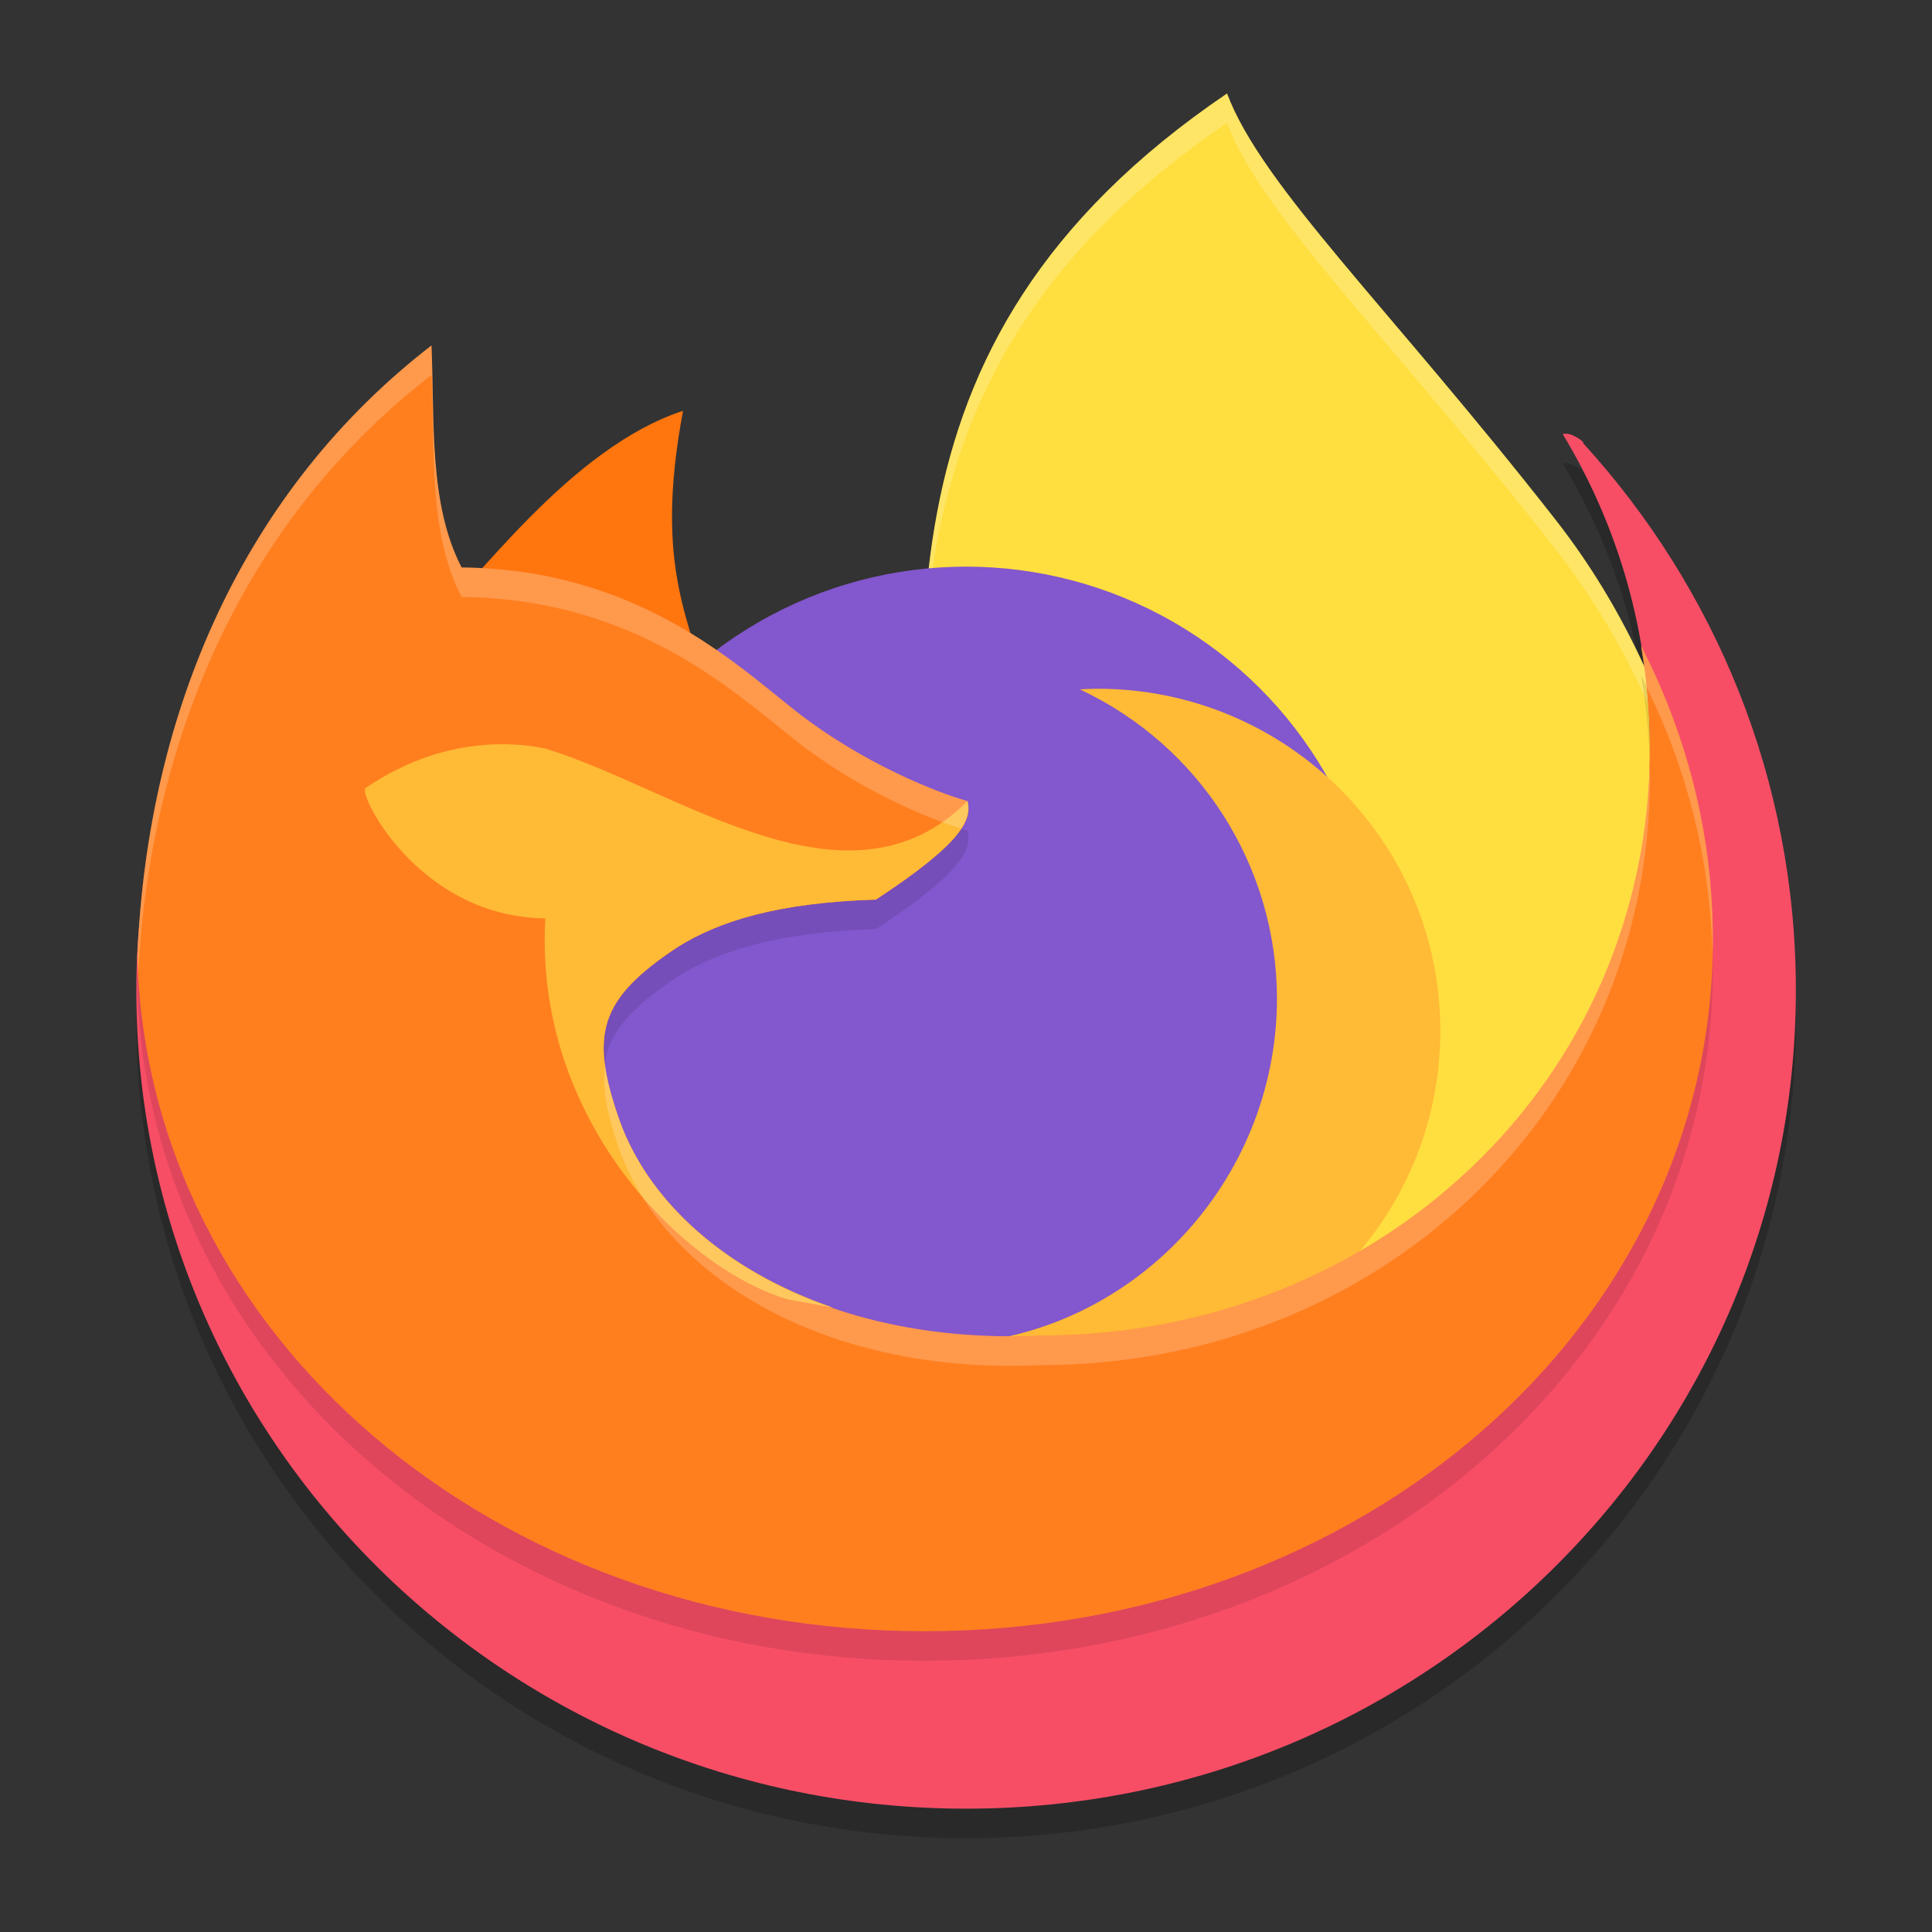 <?xml version="1.0" encoding="UTF-8" standalone="no"?>
<svg
   width="62"
   height="62"
   version="1"
   id="svg9"
   sodipodi:docname="firefox.svg"
   inkscape:version="1.4.2 (unknown)"
   xmlns:inkscape="http://www.inkscape.org/namespaces/inkscape"
   xmlns:sodipodi="http://sodipodi.sourceforge.net/DTD/sodipodi-0.dtd"
   xmlns="http://www.w3.org/2000/svg"
   xmlns:svg="http://www.w3.org/2000/svg">
  <rect width="100%" height="100%" fill="#333333" stroke="none"/>
  <defs
     id="defs9" />
  <sodipodi:namedview
     id="namedview9"
     pagecolor="#ffffff"
     bordercolor="#000000"
     borderopacity="0.25"
     inkscape:showpageshadow="2"
     inkscape:pageopacity="0.0"
     inkscape:pagecheckerboard="0"
     inkscape:deskcolor="#d1d1d1"
     inkscape:zoom="12.140625"
     inkscape:cx="32"
     inkscape:cy="32"
     inkscape:window-width="1920"
     inkscape:window-height="1000"
     inkscape:window-x="0"
     inkscape:window-y="0"
     inkscape:window-maximized="1"
     inkscape:current-layer="svg9" />
  <g
     id="g9"
     transform="matrix(0.951,0,0,0.949,0.571,0.153)">
    <path
       style="opacity:0.2"
       d="M 14.337,24.07 C 7.787,29.135 4,25.47 4,34.327 4,49.61 16.536,62 32,62 47.464,62 60,49.61 60,34.327 60,27.212 57.283,20.723 52.818,15.821 c 0.1,-0.004 -0.418,-0.401 -0.684,-0.302 1.867,3.094 2.941,6.719 2.941,10.596 0,11.345 -6.31,22.584 -17.655,22.584 -7.287,0.354 -16.994,-4.305 -18.488,-8.664 -0.964,-2.812 -0.721,-5.971 1.902,-7.72 1.424,-0.904 3.501,-1.797 6.787,-1.902 C 30.622,28.44 29.162,28.664 29.017,28.067 28.085,27.812 26.43,27.459 24.145,25.661 22.121,24.068 21.181,23.464 15.283,23.409 14.168,21.263 14.446,26.617 14.337,24.07 Z"
       id="path1" />
    <path
       style="fill:#ffde3f"
       d="m 40.805,3 c 1.181,3.144 5.452,7.199 11.086,14.415 4.771,6.111 5.318,12.929 7.082,19.059 L 45.715,47.885 30.74,32.511 C 30.673,22.291 28.22,11.554 40.805,3 Z"
       id="path2" />
    <path
       style="opacity:0.2;fill:#ffffff"
       d="M 40.805,3 C 31.767,9.143 30.492,16.412 30.512,23.807 30.617,16.758 32.175,9.865 40.805,4 c 1.181,3.144 5.452,7.199 11.086,14.414 4.563,5.844 5.272,12.329 6.867,18.246 l 0.215,-0.186 C 57.209,30.344 56.662,23.525 51.891,17.414 46.257,10.199 41.986,6.144 40.805,3 Z"
       id="path3" />
    <path
       style="fill:#ff750e"
       d="m 13.538,21.4 c 1.945,-1.93 5.121,-6.424 8.911,-7.67 -1.018,5.427 0.302,7.151 0.959,9.926 l -6.091,-1.579 z"
       id="path4" />
    <circle
       style="fill:#8357cd"
       cx="32"
       cy="33"
       r="14"
       id="circle4" />
    <path
       style="fill:#ffba36"
       d="m 36.435,23.129 c -0.199,0.002 -0.398,0.009 -0.597,0.021 4.055,1.903 6.646,5.977 6.652,10.456 -0.003,6.154 -4.824,11.369 -10.97,11.687 1.537,0.727 3.215,0.966 4.915,0.971 6.388,5.8e-5 11.567,-5.179 11.567,-11.567 C 48.003,28.308 42.824,23.129 36.435,23.129 Z"
       id="path5" />
    <path
       id="ellipse841"
       style="fill:#f74e66"
       d="M 14.337,23.07 C 7.787,28.135 4,24.47 4,33.327 4,48.61 16.536,61 32,61 47.464,61 60,48.61 60,33.327 60,26.212 57.283,19.723 52.818,14.821 c 0.1,-0.004 -0.418,-0.401 -0.684,-0.302 1.867,3.094 2.941,6.719 2.941,10.596 0,11.345 -6.31,22.584 -17.655,22.584 -7.287,0.354 -16.994,-4.305 -18.488,-8.664 -0.964,-2.812 -0.721,-5.971 1.902,-7.72 1.424,-0.904 3.501,-1.797 6.787,-1.902 C 30.622,27.44 29.162,27.664 29.017,27.067 28.085,26.812 26.43,26.459 24.145,24.661 22.121,23.068 21.181,22.464 15.283,22.409 14.168,20.263 14.446,25.617 14.337,23.07 Z" />
    <path
       style="opacity:0.1"
       d="M 13.959,12.521 C 7.69,17.37 4.374,24.804 4.033,33.199 4.391,46.064 16.135,56 30.6,56 45.291,56 57.2,45.744 57.2,32.6 c 0,-3.542 -0.871,-6.902 -2.423,-9.923 0.189,1.119 0.298,2.264 0.298,3.437 C 55.075,37.459 45.877,46 34.532,46 27.245,46.354 21.763,42.986 20.269,38.627 19.306,35.814 19.621,34.627 22.244,32.879 c 1.424,-0.904 3.43,-1.517 6.716,-1.621 3.001,-1.974 3.231,-2.733 3.087,-3.33 -0.932,-0.255 -3.504,-1.242 -5.789,-3.041 -2.024,-1.593 -5.383,-4.803 -11.281,-4.858 -1.114,-2.146 -0.908,-4.959 -1.017,-7.507 z"
       id="path6" />
    <path
       style="fill:#ff7f1f"
       d="M 13.959,11.521 C 7.69,16.37 4.374,23.804 4.033,32.199 4.391,45.064 16.135,55 30.6,55 45.291,55 57.2,44.744 57.2,31.6 c 0,-3.542 -0.871,-6.902 -2.423,-9.923 0.189,1.119 0.298,2.264 0.298,3.437 C 55.075,36.459 45.877,45 34.532,45 27.245,45.354 21.763,41.986 20.269,37.627 19.306,34.814 19.621,33.627 22.244,31.879 c 1.424,-0.904 3.43,-1.517 6.716,-1.621 3.001,-1.974 3.231,-2.733 3.087,-3.33 -0.932,-0.255 -3.504,-1.242 -5.789,-3.041 -2.024,-1.593 -5.383,-4.803 -11.281,-4.858 -1.114,-2.146 -0.908,-4.959 -1.017,-7.507 z"
       id="path7" />
    <path
       style="fill:#ffba36"
       d="m 16.512,25.008 c -1.905,-0.041 -3.511,0.615 -4.785,1.484 -0.228,0.228 1.816,4.358 6.074,4.402 C 17.406,37.764 22.548,42.787 26,43.781 l 1.516,0.277 C 23.846,42.8 21.229,40.424 20.27,37.625 c -0.964,-2.812 -0.65,-3.998 1.973,-5.746 1.424,-0.904 3.429,-1.516 6.715,-1.621 1.501,-0.987 2.312,-1.672 2.727,-2.184 0.207,-0.256 0.315,-0.466 0.363,-0.652 0.048,-0.186 0.036,-0.347 0,-0.496 -4.046,4.074 -9.79,-0.409 -14.242,-1.773 -0.419,-0.089 -0.853,-0.135 -1.293,-0.145 z"
       id="path8" />
    <path
       style="opacity:0.2;fill:#ffffff"
       d="m 13.959,11.521 c -6.269,4.848 -9.584,12.283 -9.926,20.678 0.005,0.178 0.02,0.353 0.029,0.529 0.445,-8.201 3.745,-15.45 9.896,-20.207 0.109,2.548 -0.097,5.36 1.018,7.506 5.898,0.055 9.257,3.266 11.281,4.859 2.159,1.7 4.528,2.652 5.574,2.969 0.253,-0.389 0.276,-0.675 0.215,-0.928 -0.932,-0.255 -3.504,-1.243 -5.789,-3.041 -2.024,-1.593 -5.383,-4.804 -11.281,-4.859 -1.114,-2.146 -0.908,-4.958 -1.018,-7.506 z m 40.818,10.156 c 0.076,0.453 0.129,0.912 0.178,1.373 1.367,2.786 2.159,5.848 2.23,9.07 0.004,-0.174 0.014,-0.347 0.014,-0.521 0,-3.542 -0.871,-6.901 -2.422,-9.922 z m 0.283,4.07 C 54.724,36.775 45.663,45 34.531,45 27.244,45.354 21.764,41.986 20.27,37.627 c -0.232,-0.678 -0.386,-1.258 -0.455,-1.777 -0.104,0.756 0.061,1.628 0.455,2.777 1.494,4.359 6.975,7.727 14.262,7.373 11.345,0 20.545,-8.542 20.545,-19.887 0,-0.123 -0.013,-0.243 -0.016,-0.365 z"
       id="path9" />
  </g>
</svg>
